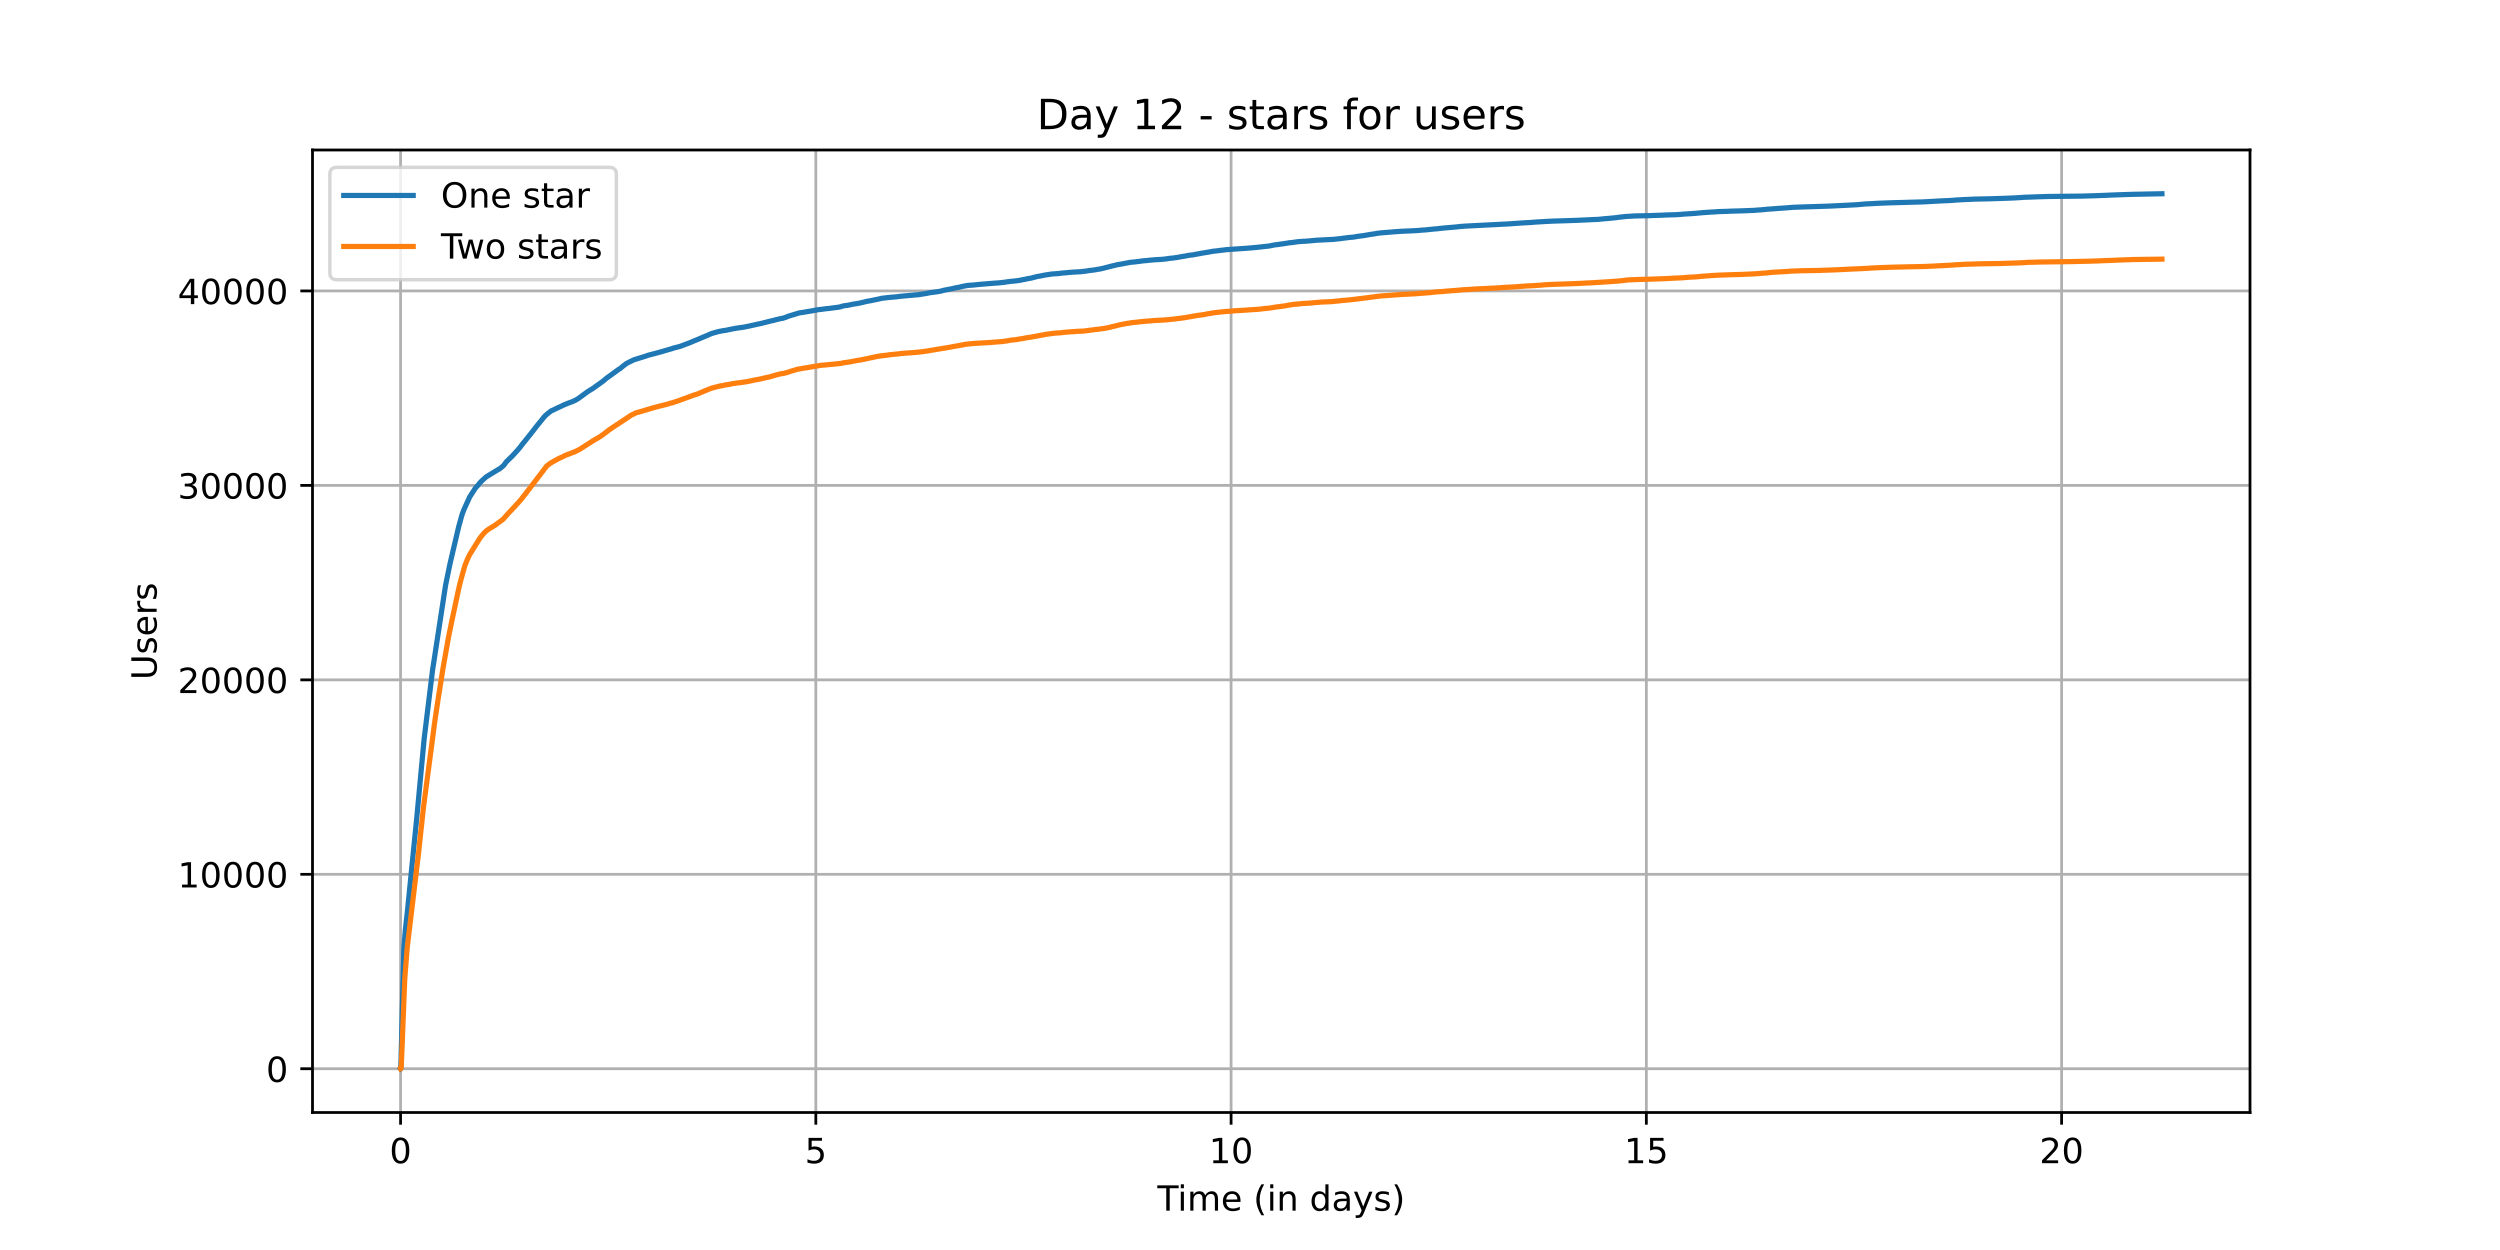 <?xml version="1.0" encoding="utf-8" standalone="no"?>
<!DOCTYPE svg PUBLIC "-//W3C//DTD SVG 1.1//EN"
  "http://www.w3.org/Graphics/SVG/1.1/DTD/svg11.dtd">
<!-- Created with matplotlib (https://matplotlib.org/) -->
<svg height="360pt" version="1.1" viewBox="0 0 720 360" width="720pt" xmlns="http://www.w3.org/2000/svg" xmlns:xlink="http://www.w3.org/1999/xlink">
 <defs>
  <style type="text/css">*{stroke-linecap:butt;stroke-linejoin:round;}</style>
 </defs>
 <g id="figure_1">
  <g id="patch_1">
   <path d="M 0 360 
L 720 360 
L 720 0 
L 0 0 
z
" style="fill:#ffffff;"/>
  </g>
  <g id="axes_1">
   <g id="patch_2">
    <path d="M 90 320.4 
L 648 320.4 
L 648 43.2 
L 90 43.2 
z
" style="fill:#ffffff;"/>
   </g>
   <g id="matplotlib.axis_1">
    <g id="xtick_1">
     <g id="line2d_1">
      <path clip-path="url(#p5511f5b285)" d="M 115.364 320.4 
L 115.364 43.2 
" style="fill:none;stroke:#b0b0b0;stroke-linecap:square;stroke-width:0.8;"/>
     </g>
     <g id="line2d_2">
      <defs>
       <path d="M 0 0 
L 0 3.5 
" id="mfee088e5ca" style="stroke:#000000;stroke-width:0.8;"/>
      </defs>
      <g>
       <use style="stroke:#000000;stroke-width:0.8;" x="115.364" xlink:href="#mfee088e5ca" y="320.4"/>
      </g>
     </g>
     <g id="text_1">
      <!-- 0 -->
      <g transform="translate(112.182 334.998)scale(0.1 -0.1)">
       <defs>
        <path d="M 31.781 66.406 
Q 24.172 66.406 20.328 58.906 
Q 16.5 51.422 16.5 36.375 
Q 16.5 21.391 20.328 13.891 
Q 24.172 6.391 31.781 6.391 
Q 39.453 6.391 43.281 13.891 
Q 47.125 21.391 47.125 36.375 
Q 47.125 51.422 43.281 58.906 
Q 39.453 66.406 31.781 66.406 
z
M 31.781 74.219 
Q 44.047 74.219 50.516 64.516 
Q 56.984 54.828 56.984 36.375 
Q 56.984 17.969 50.516 8.266 
Q 44.047 -1.422 31.781 -1.422 
Q 19.531 -1.422 13.062 8.266 
Q 6.594 17.969 6.594 36.375 
Q 6.594 54.828 13.062 64.516 
Q 19.531 74.219 31.781 74.219 
z
" id="DejaVuSans-48"/>
       </defs>
       <use xlink:href="#DejaVuSans-48"/>
      </g>
     </g>
    </g>
    <g id="xtick_2">
     <g id="line2d_3">
      <path clip-path="url(#p5511f5b285)" d="M 234.958 320.4 
L 234.958 43.2 
" style="fill:none;stroke:#b0b0b0;stroke-linecap:square;stroke-width:0.8;"/>
     </g>
     <g id="line2d_4">
      <g>
       <use style="stroke:#000000;stroke-width:0.8;" x="234.958" xlink:href="#mfee088e5ca" y="320.4"/>
      </g>
     </g>
     <g id="text_2">
      <!-- 5 -->
      <g transform="translate(231.777 334.998)scale(0.1 -0.1)">
       <defs>
        <path d="M 10.797 72.906 
L 49.516 72.906 
L 49.516 64.594 
L 19.828 64.594 
L 19.828 46.734 
Q 21.969 47.469 24.109 47.828 
Q 26.266 48.188 28.422 48.188 
Q 40.625 48.188 47.75 41.5 
Q 54.891 34.812 54.891 23.391 
Q 54.891 11.625 47.562 5.094 
Q 40.234 -1.422 26.906 -1.422 
Q 22.312 -1.422 17.547 -0.641 
Q 12.797 0.141 7.719 1.703 
L 7.719 11.625 
Q 12.109 9.234 16.797 8.062 
Q 21.484 6.891 26.703 6.891 
Q 35.156 6.891 40.078 11.328 
Q 45.016 15.766 45.016 23.391 
Q 45.016 31 40.078 35.438 
Q 35.156 39.891 26.703 39.891 
Q 22.75 39.891 18.812 39.016 
Q 14.891 38.141 10.797 36.281 
z
" id="DejaVuSans-53"/>
       </defs>
       <use xlink:href="#DejaVuSans-53"/>
      </g>
     </g>
    </g>
    <g id="xtick_3">
     <g id="line2d_5">
      <path clip-path="url(#p5511f5b285)" d="M 354.552 320.4 
L 354.552 43.2 
" style="fill:none;stroke:#b0b0b0;stroke-linecap:square;stroke-width:0.8;"/>
     </g>
     <g id="line2d_6">
      <g>
       <use style="stroke:#000000;stroke-width:0.8;" x="354.552" xlink:href="#mfee088e5ca" y="320.4"/>
      </g>
     </g>
     <g id="text_3">
      <!-- 10 -->
      <g transform="translate(348.19 334.998)scale(0.1 -0.1)">
       <defs>
        <path d="M 12.406 8.297 
L 28.516 8.297 
L 28.516 63.922 
L 10.984 60.406 
L 10.984 69.391 
L 28.422 72.906 
L 38.281 72.906 
L 38.281 8.297 
L 54.391 8.297 
L 54.391 0 
L 12.406 0 
z
" id="DejaVuSans-49"/>
       </defs>
       <use xlink:href="#DejaVuSans-49"/>
       <use x="63.623" xlink:href="#DejaVuSans-48"/>
      </g>
     </g>
    </g>
    <g id="xtick_4">
     <g id="line2d_7">
      <path clip-path="url(#p5511f5b285)" d="M 474.147 320.4 
L 474.147 43.2 
" style="fill:none;stroke:#b0b0b0;stroke-linecap:square;stroke-width:0.8;"/>
     </g>
     <g id="line2d_8">
      <g>
       <use style="stroke:#000000;stroke-width:0.8;" x="474.147" xlink:href="#mfee088e5ca" y="320.4"/>
      </g>
     </g>
     <g id="text_4">
      <!-- 15 -->
      <g transform="translate(467.784 334.998)scale(0.1 -0.1)">
       <use xlink:href="#DejaVuSans-49"/>
       <use x="63.623" xlink:href="#DejaVuSans-53"/>
      </g>
     </g>
    </g>
    <g id="xtick_5">
     <g id="line2d_9">
      <path clip-path="url(#p5511f5b285)" d="M 593.741 320.4 
L 593.741 43.2 
" style="fill:none;stroke:#b0b0b0;stroke-linecap:square;stroke-width:0.8;"/>
     </g>
     <g id="line2d_10">
      <g>
       <use style="stroke:#000000;stroke-width:0.8;" x="593.741" xlink:href="#mfee088e5ca" y="320.4"/>
      </g>
     </g>
     <g id="text_5">
      <!-- 20 -->
      <g transform="translate(587.379 334.998)scale(0.1 -0.1)">
       <defs>
        <path d="M 19.188 8.297 
L 53.609 8.297 
L 53.609 0 
L 7.328 0 
L 7.328 8.297 
Q 12.938 14.109 22.625 23.891 
Q 32.328 33.688 34.812 36.531 
Q 39.547 41.844 41.422 45.531 
Q 43.312 49.219 43.312 52.781 
Q 43.312 58.594 39.234 62.25 
Q 35.156 65.922 28.609 65.922 
Q 23.969 65.922 18.812 64.312 
Q 13.672 62.703 7.812 59.422 
L 7.812 69.391 
Q 13.766 71.781 18.938 73 
Q 24.125 74.219 28.422 74.219 
Q 39.75 74.219 46.484 68.547 
Q 53.219 62.891 53.219 53.422 
Q 53.219 48.922 51.531 44.891 
Q 49.859 40.875 45.406 35.406 
Q 44.188 33.984 37.641 27.219 
Q 31.109 20.453 19.188 8.297 
z
" id="DejaVuSans-50"/>
       </defs>
       <use xlink:href="#DejaVuSans-50"/>
       <use x="63.623" xlink:href="#DejaVuSans-48"/>
      </g>
     </g>
    </g>
    <g id="text_6">
     <!-- Time (in days) -->
     <g transform="translate(333.327 348.677)scale(0.1 -0.1)">
      <defs>
       <path d="M -0.297 72.906 
L 61.375 72.906 
L 61.375 64.594 
L 35.5 64.594 
L 35.5 0 
L 25.594 0 
L 25.594 64.594 
L -0.297 64.594 
z
" id="DejaVuSans-84"/>
       <path d="M 9.422 54.688 
L 18.406 54.688 
L 18.406 0 
L 9.422 0 
z
M 9.422 75.984 
L 18.406 75.984 
L 18.406 64.594 
L 9.422 64.594 
z
" id="DejaVuSans-105"/>
       <path d="M 52 44.188 
Q 55.375 50.25 60.062 53.125 
Q 64.75 56 71.094 56 
Q 79.641 56 84.281 50.016 
Q 88.922 44.047 88.922 33.016 
L 88.922 0 
L 79.891 0 
L 79.891 32.719 
Q 79.891 40.578 77.094 44.375 
Q 74.312 48.188 68.609 48.188 
Q 61.625 48.188 57.562 43.547 
Q 53.516 38.922 53.516 30.906 
L 53.516 0 
L 44.484 0 
L 44.484 32.719 
Q 44.484 40.625 41.703 44.406 
Q 38.922 48.188 33.109 48.188 
Q 26.219 48.188 22.156 43.531 
Q 18.109 38.875 18.109 30.906 
L 18.109 0 
L 9.078 0 
L 9.078 54.688 
L 18.109 54.688 
L 18.109 46.188 
Q 21.188 51.219 25.484 53.609 
Q 29.781 56 35.688 56 
Q 41.656 56 45.828 52.969 
Q 50 49.953 52 44.188 
z
" id="DejaVuSans-109"/>
       <path d="M 56.203 29.594 
L 56.203 25.203 
L 14.891 25.203 
Q 15.484 15.922 20.484 11.062 
Q 25.484 6.203 34.422 6.203 
Q 39.594 6.203 44.453 7.469 
Q 49.312 8.734 54.109 11.281 
L 54.109 2.781 
Q 49.266 0.734 44.188 -0.344 
Q 39.109 -1.422 33.891 -1.422 
Q 20.797 -1.422 13.156 6.188 
Q 5.516 13.812 5.516 26.812 
Q 5.516 40.234 12.766 48.109 
Q 20.016 56 32.328 56 
Q 43.359 56 49.781 48.891 
Q 56.203 41.797 56.203 29.594 
z
M 47.219 32.234 
Q 47.125 39.594 43.094 43.984 
Q 39.062 48.391 32.422 48.391 
Q 24.906 48.391 20.391 44.141 
Q 15.875 39.891 15.188 32.172 
z
" id="DejaVuSans-101"/>
       <path id="DejaVuSans-32"/>
       <path d="M 31 75.875 
Q 24.469 64.656 21.281 53.656 
Q 18.109 42.672 18.109 31.391 
Q 18.109 20.125 21.312 9.062 
Q 24.516 -2 31 -13.188 
L 23.188 -13.188 
Q 15.875 -1.703 12.234 9.375 
Q 8.594 20.453 8.594 31.391 
Q 8.594 42.281 12.203 53.312 
Q 15.828 64.359 23.188 75.875 
z
" id="DejaVuSans-40"/>
       <path d="M 54.891 33.016 
L 54.891 0 
L 45.906 0 
L 45.906 32.719 
Q 45.906 40.484 42.875 44.328 
Q 39.844 48.188 33.797 48.188 
Q 26.516 48.188 22.312 43.547 
Q 18.109 38.922 18.109 30.906 
L 18.109 0 
L 9.078 0 
L 9.078 54.688 
L 18.109 54.688 
L 18.109 46.188 
Q 21.344 51.125 25.703 53.562 
Q 30.078 56 35.797 56 
Q 45.219 56 50.047 50.172 
Q 54.891 44.344 54.891 33.016 
z
" id="DejaVuSans-110"/>
       <path d="M 45.406 46.391 
L 45.406 75.984 
L 54.391 75.984 
L 54.391 0 
L 45.406 0 
L 45.406 8.203 
Q 42.578 3.328 38.25 0.953 
Q 33.938 -1.422 27.875 -1.422 
Q 17.969 -1.422 11.734 6.484 
Q 5.516 14.406 5.516 27.297 
Q 5.516 40.188 11.734 48.094 
Q 17.969 56 27.875 56 
Q 33.938 56 38.25 53.625 
Q 42.578 51.266 45.406 46.391 
z
M 14.797 27.297 
Q 14.797 17.391 18.875 11.75 
Q 22.953 6.109 30.078 6.109 
Q 37.203 6.109 41.297 11.75 
Q 45.406 17.391 45.406 27.297 
Q 45.406 37.203 41.297 42.844 
Q 37.203 48.484 30.078 48.484 
Q 22.953 48.484 18.875 42.844 
Q 14.797 37.203 14.797 27.297 
z
" id="DejaVuSans-100"/>
       <path d="M 34.281 27.484 
Q 23.391 27.484 19.188 25 
Q 14.984 22.516 14.984 16.5 
Q 14.984 11.719 18.141 8.906 
Q 21.297 6.109 26.703 6.109 
Q 34.188 6.109 38.703 11.406 
Q 43.219 16.703 43.219 25.484 
L 43.219 27.484 
z
M 52.203 31.203 
L 52.203 0 
L 43.219 0 
L 43.219 8.297 
Q 40.141 3.328 35.547 0.953 
Q 30.953 -1.422 24.312 -1.422 
Q 15.922 -1.422 10.953 3.297 
Q 6 8.016 6 15.922 
Q 6 25.141 12.172 29.828 
Q 18.359 34.516 30.609 34.516 
L 43.219 34.516 
L 43.219 35.406 
Q 43.219 41.609 39.141 45 
Q 35.062 48.391 27.688 48.391 
Q 23 48.391 18.547 47.266 
Q 14.109 46.141 10.016 43.891 
L 10.016 52.203 
Q 14.938 54.109 19.578 55.047 
Q 24.219 56 28.609 56 
Q 40.484 56 46.344 49.844 
Q 52.203 43.703 52.203 31.203 
z
" id="DejaVuSans-97"/>
       <path d="M 32.172 -5.078 
Q 28.375 -14.844 24.75 -17.812 
Q 21.141 -20.797 15.094 -20.797 
L 7.906 -20.797 
L 7.906 -13.281 
L 13.188 -13.281 
Q 16.891 -13.281 18.938 -11.516 
Q 21 -9.766 23.484 -3.219 
L 25.094 0.875 
L 2.984 54.688 
L 12.5 54.688 
L 29.594 11.922 
L 46.688 54.688 
L 56.203 54.688 
z
" id="DejaVuSans-121"/>
       <path d="M 44.281 53.078 
L 44.281 44.578 
Q 40.484 46.531 36.375 47.5 
Q 32.281 48.484 27.875 48.484 
Q 21.188 48.484 17.844 46.438 
Q 14.5 44.391 14.5 40.281 
Q 14.5 37.156 16.891 35.375 
Q 19.281 33.594 26.516 31.984 
L 29.594 31.297 
Q 39.156 29.25 43.188 25.516 
Q 47.219 21.781 47.219 15.094 
Q 47.219 7.469 41.188 3.016 
Q 35.156 -1.422 24.609 -1.422 
Q 20.219 -1.422 15.453 -0.562 
Q 10.688 0.297 5.422 2 
L 5.422 11.281 
Q 10.406 8.688 15.234 7.391 
Q 20.062 6.109 24.812 6.109 
Q 31.156 6.109 34.562 8.281 
Q 37.984 10.453 37.984 14.406 
Q 37.984 18.062 35.516 20.016 
Q 33.062 21.969 24.703 23.781 
L 21.578 24.516 
Q 13.234 26.266 9.516 29.906 
Q 5.812 33.547 5.812 39.891 
Q 5.812 47.609 11.281 51.797 
Q 16.75 56 26.812 56 
Q 31.781 56 36.172 55.266 
Q 40.578 54.547 44.281 53.078 
z
" id="DejaVuSans-115"/>
       <path d="M 8.016 75.875 
L 15.828 75.875 
Q 23.141 64.359 26.781 53.312 
Q 30.422 42.281 30.422 31.391 
Q 30.422 20.453 26.781 9.375 
Q 23.141 -1.703 15.828 -13.188 
L 8.016 -13.188 
Q 14.5 -2 17.703 9.062 
Q 20.906 20.125 20.906 31.391 
Q 20.906 42.672 17.703 53.656 
Q 14.5 64.656 8.016 75.875 
z
" id="DejaVuSans-41"/>
      </defs>
      <use xlink:href="#DejaVuSans-84"/>
      <use x="57.959" xlink:href="#DejaVuSans-105"/>
      <use x="85.742" xlink:href="#DejaVuSans-109"/>
      <use x="183.154" xlink:href="#DejaVuSans-101"/>
      <use x="244.678" xlink:href="#DejaVuSans-32"/>
      <use x="276.465" xlink:href="#DejaVuSans-40"/>
      <use x="315.479" xlink:href="#DejaVuSans-105"/>
      <use x="343.262" xlink:href="#DejaVuSans-110"/>
      <use x="406.641" xlink:href="#DejaVuSans-32"/>
      <use x="438.428" xlink:href="#DejaVuSans-100"/>
      <use x="501.904" xlink:href="#DejaVuSans-97"/>
      <use x="563.184" xlink:href="#DejaVuSans-121"/>
      <use x="622.363" xlink:href="#DejaVuSans-115"/>
      <use x="674.463" xlink:href="#DejaVuSans-41"/>
     </g>
    </g>
   </g>
   <g id="matplotlib.axis_2">
    <g id="ytick_1">
     <g id="line2d_11">
      <path clip-path="url(#p5511f5b285)" d="M 90 307.8 
L 648 307.8 
" style="fill:none;stroke:#b0b0b0;stroke-linecap:square;stroke-width:0.8;"/>
     </g>
     <g id="line2d_12">
      <defs>
       <path d="M 0 0 
L -3.5 0 
" id="m7b34759c40" style="stroke:#000000;stroke-width:0.8;"/>
      </defs>
      <g>
       <use style="stroke:#000000;stroke-width:0.8;" x="90" xlink:href="#m7b34759c40" y="307.8"/>
      </g>
     </g>
     <g id="text_7">
      <!-- 0 -->
      <g transform="translate(76.638 311.599)scale(0.1 -0.1)">
       <use xlink:href="#DejaVuSans-48"/>
      </g>
     </g>
    </g>
    <g id="ytick_2">
     <g id="line2d_13">
      <path clip-path="url(#p5511f5b285)" d="M 90 251.798 
L 648 251.798 
" style="fill:none;stroke:#b0b0b0;stroke-linecap:square;stroke-width:0.8;"/>
     </g>
     <g id="line2d_14">
      <g>
       <use style="stroke:#000000;stroke-width:0.8;" x="90" xlink:href="#m7b34759c40" y="251.798"/>
      </g>
     </g>
     <g id="text_8">
      <!-- 10000 -->
      <g transform="translate(51.188 255.597)scale(0.1 -0.1)">
       <use xlink:href="#DejaVuSans-49"/>
       <use x="63.623" xlink:href="#DejaVuSans-48"/>
       <use x="127.246" xlink:href="#DejaVuSans-48"/>
       <use x="190.869" xlink:href="#DejaVuSans-48"/>
       <use x="254.492" xlink:href="#DejaVuSans-48"/>
      </g>
     </g>
    </g>
    <g id="ytick_3">
     <g id="line2d_15">
      <path clip-path="url(#p5511f5b285)" d="M 90 195.795 
L 648 195.795 
" style="fill:none;stroke:#b0b0b0;stroke-linecap:square;stroke-width:0.8;"/>
     </g>
     <g id="line2d_16">
      <g>
       <use style="stroke:#000000;stroke-width:0.8;" x="90" xlink:href="#m7b34759c40" y="195.795"/>
      </g>
     </g>
     <g id="text_9">
      <!-- 20000 -->
      <g transform="translate(51.188 199.594)scale(0.1 -0.1)">
       <use xlink:href="#DejaVuSans-50"/>
       <use x="63.623" xlink:href="#DejaVuSans-48"/>
       <use x="127.246" xlink:href="#DejaVuSans-48"/>
       <use x="190.869" xlink:href="#DejaVuSans-48"/>
       <use x="254.492" xlink:href="#DejaVuSans-48"/>
      </g>
     </g>
    </g>
    <g id="ytick_4">
     <g id="line2d_17">
      <path clip-path="url(#p5511f5b285)" d="M 90 139.793 
L 648 139.793 
" style="fill:none;stroke:#b0b0b0;stroke-linecap:square;stroke-width:0.8;"/>
     </g>
     <g id="line2d_18">
      <g>
       <use style="stroke:#000000;stroke-width:0.8;" x="90" xlink:href="#m7b34759c40" y="139.793"/>
      </g>
     </g>
     <g id="text_10">
      <!-- 30000 -->
      <g transform="translate(51.188 143.592)scale(0.1 -0.1)">
       <defs>
        <path d="M 40.578 39.312 
Q 47.656 37.797 51.625 33 
Q 55.609 28.219 55.609 21.188 
Q 55.609 10.406 48.188 4.484 
Q 40.766 -1.422 27.094 -1.422 
Q 22.516 -1.422 17.656 -0.516 
Q 12.797 0.391 7.625 2.203 
L 7.625 11.719 
Q 11.719 9.328 16.594 8.109 
Q 21.484 6.891 26.812 6.891 
Q 36.078 6.891 40.938 10.547 
Q 45.797 14.203 45.797 21.188 
Q 45.797 27.641 41.281 31.266 
Q 36.766 34.906 28.719 34.906 
L 20.219 34.906 
L 20.219 43.016 
L 29.109 43.016 
Q 36.375 43.016 40.234 45.922 
Q 44.094 48.828 44.094 54.297 
Q 44.094 59.906 40.109 62.906 
Q 36.141 65.922 28.719 65.922 
Q 24.656 65.922 20.016 65.031 
Q 15.375 64.156 9.812 62.312 
L 9.812 71.094 
Q 15.438 72.656 20.344 73.438 
Q 25.25 74.219 29.594 74.219 
Q 40.828 74.219 47.359 69.109 
Q 53.906 64.016 53.906 55.328 
Q 53.906 49.266 50.438 45.094 
Q 46.969 40.922 40.578 39.312 
z
" id="DejaVuSans-51"/>
       </defs>
       <use xlink:href="#DejaVuSans-51"/>
       <use x="63.623" xlink:href="#DejaVuSans-48"/>
       <use x="127.246" xlink:href="#DejaVuSans-48"/>
       <use x="190.869" xlink:href="#DejaVuSans-48"/>
       <use x="254.492" xlink:href="#DejaVuSans-48"/>
      </g>
     </g>
    </g>
    <g id="ytick_5">
     <g id="line2d_19">
      <path clip-path="url(#p5511f5b285)" d="M 90 83.79 
L 648 83.79 
" style="fill:none;stroke:#b0b0b0;stroke-linecap:square;stroke-width:0.8;"/>
     </g>
     <g id="line2d_20">
      <g>
       <use style="stroke:#000000;stroke-width:0.8;" x="90" xlink:href="#m7b34759c40" y="83.79"/>
      </g>
     </g>
     <g id="text_11">
      <!-- 40000 -->
      <g transform="translate(51.188 87.589)scale(0.1 -0.1)">
       <defs>
        <path d="M 37.797 64.312 
L 12.891 25.391 
L 37.797 25.391 
z
M 35.203 72.906 
L 47.609 72.906 
L 47.609 25.391 
L 58.016 25.391 
L 58.016 17.188 
L 47.609 17.188 
L 47.609 0 
L 37.797 0 
L 37.797 17.188 
L 4.891 17.188 
L 4.891 26.703 
z
" id="DejaVuSans-52"/>
       </defs>
       <use xlink:href="#DejaVuSans-52"/>
       <use x="63.623" xlink:href="#DejaVuSans-48"/>
       <use x="127.246" xlink:href="#DejaVuSans-48"/>
       <use x="190.869" xlink:href="#DejaVuSans-48"/>
       <use x="254.492" xlink:href="#DejaVuSans-48"/>
      </g>
     </g>
    </g>
    <g id="text_12">
     <!-- Users -->
     <g transform="translate(45.108 195.801)rotate(-90)scale(0.1 -0.1)">
      <defs>
       <path d="M 8.688 72.906 
L 18.609 72.906 
L 18.609 28.609 
Q 18.609 16.891 22.844 11.734 
Q 27.094 6.594 36.625 6.594 
Q 46.094 6.594 50.344 11.734 
Q 54.594 16.891 54.594 28.609 
L 54.594 72.906 
L 64.5 72.906 
L 64.5 27.391 
Q 64.5 13.141 57.438 5.859 
Q 50.391 -1.422 36.625 -1.422 
Q 22.797 -1.422 15.734 5.859 
Q 8.688 13.141 8.688 27.391 
z
" id="DejaVuSans-85"/>
       <path d="M 41.109 46.297 
Q 39.594 47.172 37.812 47.578 
Q 36.031 48 33.891 48 
Q 26.266 48 22.188 43.047 
Q 18.109 38.094 18.109 28.812 
L 18.109 0 
L 9.078 0 
L 9.078 54.688 
L 18.109 54.688 
L 18.109 46.188 
Q 20.953 51.172 25.484 53.578 
Q 30.031 56 36.531 56 
Q 37.453 56 38.578 55.875 
Q 39.703 55.766 41.062 55.516 
z
" id="DejaVuSans-114"/>
      </defs>
      <use xlink:href="#DejaVuSans-85"/>
      <use x="73.193" xlink:href="#DejaVuSans-115"/>
      <use x="125.293" xlink:href="#DejaVuSans-101"/>
      <use x="186.816" xlink:href="#DejaVuSans-114"/>
      <use x="227.93" xlink:href="#DejaVuSans-115"/>
     </g>
    </g>
   </g>
   <g id="line2d_21">
    <path clip-path="url(#p5511f5b285)" d="M 115.364 307.8 
L 115.421 307.75 
L 115.487 305.722 
L 116.294 273.47 
L 116.705 268.178 
L 117.364 262.175 
L 120.031 235.506 
L 122.155 212.792 
L 124.575 192.989 
L 124.822 191.416 
L 128.328 168.527 
L 129.415 163.263 
L 129.711 161.874 
L 132.147 151.508 
L 132.559 150.058 
L 132.97 148.529 
L 133.118 148.075 
L 133.53 146.955 
L 135.242 143.186 
L 135.472 142.805 
L 135.736 142.402 
L 136.723 140.862 
L 137.003 140.476 
L 137.118 140.33 
L 137.414 140.033 
L 137.563 139.877 
L 137.875 139.468 
L 138.007 139.311 
L 138.254 138.98 
L 138.451 138.835 
L 138.665 138.566 
L 139.984 137.368 
L 141.827 136.236 
L 141.992 136.136 
L 143.572 135.178 
L 143.819 135.072 
L 144.099 134.859 
L 144.445 134.573 
L 145.103 133.991 
L 145.811 133.011 
L 145.992 132.837 
L 146.437 132.411 
L 146.667 132.165 
L 146.848 132.008 
L 147.161 131.678 
L 147.391 131.504 
L 147.671 131.179 
L 147.737 131.101 
L 147.968 130.871 
L 148.758 129.986 
L 148.939 129.813 
L 149.4 129.247 
L 149.697 128.928 
L 150.273 128.161 
L 150.372 128.032 
L 150.602 127.724 
L 150.882 127.399 
L 152.742 125.075 
L 153.285 124.375 
L 153.516 124.095 
L 153.713 123.837 
L 154.256 123.132 
L 154.47 122.852 
L 154.767 122.477 
L 155.03 122.163 
L 155.359 121.737 
L 155.458 121.637 
L 156.94 119.816 
L 157.549 119.273 
L 158.24 118.719 
L 158.471 118.528 
L 158.898 118.243 
L 159.211 118.142 
L 159.936 117.784 
L 160.15 117.677 
L 160.808 117.364 
L 161.829 116.899 
L 162.141 116.731 
L 163.639 116.109 
L 163.82 116.047 
L 164.232 115.896 
L 164.495 115.795 
L 164.709 115.734 
L 165.631 115.314 
L 165.812 115.213 
L 166.158 115.011 
L 166.586 114.754 
L 168.66 113.231 
L 168.89 113.04 
L 169.269 112.799 
L 169.697 112.508 
L 170.175 112.228 
L 170.537 112.004 
L 170.702 111.903 
L 173.732 109.73 
L 174.737 108.862 
L 175.082 108.633 
L 178.227 106.348 
L 178.457 106.213 
L 178.639 106.107 
L 179.495 105.385 
L 179.808 105.161 
L 180.401 104.707 
L 181.273 104.242 
L 181.471 104.147 
L 181.652 104.08 
L 182.245 103.766 
L 182.426 103.693 
L 182.673 103.587 
L 186.048 102.545 
L 186.295 102.444 
L 186.706 102.299 
L 187.101 102.192 
L 188.468 101.845 
L 188.863 101.739 
L 190.612 101.263 
L 190.941 101.156 
L 193.098 100.529 
L 193.526 100.423 
L 193.806 100.288 
L 194.201 100.182 
L 195.485 99.857 
L 195.88 99.751 
L 198.777 98.664 
L 199.057 98.535 
L 199.584 98.311 
L 201.28 97.617 
L 201.543 97.494 
L 201.823 97.393 
L 202.399 97.124 
L 202.696 97.018 
L 204.046 96.458 
L 204.277 96.318 
L 204.573 96.217 
L 205.067 96.01 
L 207.027 95.461 
L 207.62 95.36 
L 207.883 95.304 
L 208.46 95.198 
L 208.953 95.142 
L 209.513 95.035 
L 209.842 94.946 
L 210.6 94.8 
L 211.143 94.694 
L 211.9 94.548 
L 212.64 94.442 
L 213.233 94.358 
L 214.023 94.251 
L 214.27 94.207 
L 214.78 94.106 
L 215.06 94.044 
L 215.834 93.893 
L 216.295 93.786 
L 216.608 93.708 
L 217.151 93.602 
L 218.287 93.333 
L 218.863 93.226 
L 219.159 93.159 
L 219.587 93.053 
L 220.855 92.734 
L 221.25 92.627 
L 222.37 92.364 
L 222.864 92.263 
L 223.259 92.123 
L 224.148 91.933 
L 224.543 91.826 
L 224.84 91.754 
L 225.466 91.653 
L 225.828 91.535 
L 226.158 91.429 
L 226.553 91.289 
L 226.718 91.199 
L 226.882 91.121 
L 230.225 90.107 
L 231.015 90.001 
L 231.674 89.894 
L 232.267 89.788 
L 232.942 89.676 
L 233.6 89.57 
L 234.325 89.435 
L 234.884 89.329 
L 235.641 89.189 
L 236.613 89.082 
L 237.156 89.015 
L 237.898 88.909 
L 238.31 88.881 
L 239.232 88.774 
L 239.841 88.685 
L 240.648 88.578 
L 241.125 88.533 
L 241.734 88.427 
L 242.014 88.365 
L 242.31 88.265 
L 242.524 88.197 
L 242.969 88.091 
L 243.232 88.041 
L 244.039 87.94 
L 244.286 87.895 
L 244.813 87.789 
L 245.751 87.587 
L 246.492 87.481 
L 247.183 87.363 
L 247.677 87.257 
L 247.924 87.217 
L 249.126 86.921 
L 249.537 86.814 
L 250.279 86.68 
L 250.921 86.573 
L 251.892 86.361 
L 252.437 86.254 
L 253.359 86.053 
L 253.771 85.946 
L 254.034 85.896 
L 255.005 85.789 
L 255.269 85.745 
L 256.355 85.638 
L 256.832 85.588 
L 258.231 85.481 
L 258.807 85.397 
L 259.779 85.291 
L 259.993 85.269 
L 261.194 85.168 
L 261.424 85.14 
L 262.626 85.033 
L 263.103 84.988 
L 264.42 84.882 
L 265.029 84.787 
L 265.738 84.68 
L 266.396 84.574 
L 267.038 84.468 
L 267.351 84.389 
L 268.026 84.272 
L 268.849 84.165 
L 269.392 84.092 
L 270.198 83.986 
L 270.989 83.835 
L 271.318 83.728 
L 271.631 83.644 
L 272.141 83.538 
L 272.981 83.37 
L 273.557 83.264 
L 273.821 83.219 
L 274.282 83.118 
L 274.595 83.04 
L 275.55 82.827 
L 276.308 82.72 
L 276.687 82.597 
L 277.626 82.396 
L 278.235 82.289 
L 278.861 82.188 
L 280.408 82.088 
L 280.639 82.054 
L 281.643 81.948 
L 282.104 81.903 
L 283.388 81.796 
L 284.672 81.69 
L 285.907 81.589 
L 286.121 81.567 
L 287.783 81.46 
L 288.326 81.393 
L 289.331 81.287 
L 290.006 81.175 
L 290.796 81.074 
L 291.043 81.035 
L 292.195 80.934 
L 292.425 80.9 
L 293.363 80.794 
L 294.121 80.654 
L 294.566 80.547 
L 295.191 80.447 
L 295.652 80.34 
L 295.981 80.251 
L 296.574 80.167 
L 297.117 80.06 
L 297.331 79.999 
L 298.78 79.618 
L 299.537 79.511 
L 300.508 79.299 
L 301.084 79.192 
L 301.644 79.114 
L 302.335 79.007 
L 302.944 78.912 
L 304.426 78.806 
L 304.821 78.789 
L 305.595 78.683 
L 305.858 78.632 
L 306.237 78.621 
L 307.372 78.515 
L 307.833 78.47 
L 309.183 78.363 
L 309.562 78.347 
L 311.356 78.246 
L 311.586 78.218 
L 312.343 78.111 
L 312.788 78.078 
L 313.364 77.971 
L 313.545 77.943 
L 313.776 77.91 
L 314.698 77.803 
L 315.208 77.742 
L 315.767 77.641 
L 316.047 77.579 
L 316.755 77.479 
L 317.035 77.417 
L 317.479 77.311 
L 318.697 77.014 
L 319.092 76.907 
L 320.508 76.543 
L 321.002 76.443 
L 321.315 76.359 
L 321.71 76.252 
L 322.353 76.146 
L 322.994 76.039 
L 323.768 75.894 
L 324.246 75.793 
L 324.509 75.742 
L 325.102 75.636 
L 325.76 75.524 
L 327.011 75.418 
L 327.291 75.362 
L 328.344 75.255 
L 329.052 75.132 
L 330.385 75.026 
L 330.945 74.953 
L 332.18 74.846 
L 332.657 74.802 
L 334.616 74.695 
L 335.093 74.645 
L 336.049 74.538 
L 336.329 74.482 
L 336.938 74.393 
L 338.058 74.292 
L 338.337 74.236 
L 339.111 74.135 
L 339.374 74.09 
L 339.901 73.984 
L 340.609 73.855 
L 341.317 73.749 
L 342.205 73.564 
L 342.979 73.458 
L 343.374 73.435 
L 343.934 73.329 
L 344.757 73.166 
L 345.416 73.06 
L 346.256 72.892 
L 346.964 72.786 
L 347.623 72.674 
L 348.331 72.567 
L 348.644 72.489 
L 349.368 72.36 
L 350.356 72.254 
L 350.866 72.198 
L 351.558 72.091 
L 352.003 72.052 
L 352.859 71.951 
L 353.04 71.912 
L 354.636 71.806 
L 355.114 71.761 
L 356.76 71.654 
L 357.188 71.621 
L 358.785 71.514 
L 359.262 71.469 
L 360.727 71.363 
L 360.974 71.324 
L 362.192 71.223 
L 362.422 71.189 
L 363.459 71.083 
L 363.969 71.021 
L 364.908 70.915 
L 365.402 70.865 
L 366.011 70.758 
L 366.291 70.691 
L 366.834 70.585 
L 367.114 70.529 
L 368.052 70.422 
L 368.695 70.316 
L 369.567 70.209 
L 370.209 70.103 
L 370.934 69.997 
L 371.132 69.941 
L 372.251 69.834 
L 372.827 69.75 
L 373.503 69.644 
L 373.98 69.593 
L 375.413 69.487 
L 375.775 69.481 
L 377.191 69.375 
L 377.668 69.325 
L 378.869 69.218 
L 379.363 69.168 
L 381.618 69.061 
L 381.832 69.045 
L 383.989 68.938 
L 384.433 68.899 
L 385.289 68.793 
L 385.734 68.753 
L 386.538 68.647 
L 386.784 68.608 
L 387.772 68.501 
L 388.364 68.412 
L 389.616 68.305 
L 390.175 68.227 
L 390.735 68.126 
L 391.014 68.065 
L 391.525 68.009 
L 392.364 67.902 
L 392.99 67.807 
L 393.55 67.706 
L 393.78 67.678 
L 394.571 67.527 
L 395.328 67.421 
L 395.905 67.342 
L 396.316 67.247 
L 396.498 67.213 
L 397.403 67.107 
L 397.914 67.045 
L 399.313 66.939 
L 399.775 66.9 
L 401.141 66.793 
L 401.619 66.748 
L 403.15 66.642 
L 403.577 66.608 
L 406.211 66.502 
L 406.606 66.48 
L 408.549 66.373 
L 409.075 66.306 
L 410.705 66.2 
L 411.248 66.132 
L 412.334 66.026 
L 412.845 65.97 
L 414.112 65.864 
L 414.672 65.791 
L 415.709 65.684 
L 415.923 65.662 
L 417.092 65.556 
L 417.52 65.528 
L 418.755 65.421 
L 419.183 65.388 
L 420.105 65.281 
L 420.599 65.225 
L 422.081 65.119 
L 422.493 65.096 
L 424.502 64.99 
L 424.88 64.973 
L 426.987 64.867 
L 427.201 64.85 
L 429.407 64.744 
L 429.802 64.727 
L 431.761 64.62 
L 432.156 64.598 
L 434.313 64.492 
L 434.708 64.469 
L 436.206 64.363 
L 436.634 64.329 
L 438.214 64.223 
L 438.625 64.195 
L 440.535 64.088 
L 440.946 64.066 
L 442.182 63.96 
L 442.577 63.937 
L 444.437 63.831 
L 444.866 63.797 
L 447.105 63.691 
L 447.5 63.668 
L 451.088 63.562 
L 451.483 63.545 
L 454.66 63.439 
L 455.072 63.411 
L 457.557 63.304 
L 457.969 63.276 
L 460.405 63.17 
L 460.635 63.142 
L 461.722 63.036 
L 462.216 62.98 
L 463.599 62.873 
L 464.093 62.817 
L 465.229 62.711 
L 465.756 62.644 
L 466.447 62.548 
L 466.628 62.52 
L 467.073 62.481 
L 467.929 62.375 
L 468.357 62.341 
L 470.184 62.235 
L 470.611 62.201 
L 475.616 62.095 
L 475.797 62.067 
L 479.056 61.96 
L 479.501 61.927 
L 482.925 61.826 
L 483.139 61.809 
L 484.506 61.703 
L 484.736 61.669 
L 486.514 61.563 
L 486.942 61.535 
L 488.391 61.434 
L 488.605 61.411 
L 489.774 61.305 
L 490.284 61.249 
L 491.865 61.143 
L 492.293 61.109 
L 494.153 61.003 
L 494.647 60.952 
L 497.939 60.846 
L 498.351 60.818 
L 502.071 60.711 
L 502.466 60.689 
L 505.282 60.583 
L 505.529 60.543 
L 507.208 60.437 
L 507.438 60.403 
L 508.591 60.297 
L 508.838 60.258 
L 510.566 60.151 
L 511.028 60.107 
L 512.378 60 
L 512.79 59.978 
L 514.387 59.871 
L 514.832 59.838 
L 516.051 59.731 
L 516.462 59.703 
L 519.277 59.603 
L 519.475 59.591 
L 523.031 59.485 
L 523.409 59.468 
L 526.751 59.362 
L 527.13 59.345 
L 529.303 59.239 
L 529.698 59.216 
L 532.036 59.11 
L 532.48 59.076 
L 534.67 58.97 
L 535.131 58.925 
L 536.448 58.819 
L 536.958 58.757 
L 539.099 58.651 
L 539.527 58.623 
L 541.322 58.516 
L 541.668 58.511 
L 544.549 58.404 
L 544.911 58.393 
L 548.862 58.287 
L 549.257 58.27 
L 553.39 58.163 
L 553.768 58.152 
L 555.645 58.046 
L 556.04 58.029 
L 557.884 57.922 
L 558.295 57.894 
L 560.568 57.788 
L 560.93 57.782 
L 562.725 57.676 
L 563.252 57.614 
L 565.146 57.508 
L 565.36 57.491 
L 567.895 57.385 
L 568.323 57.351 
L 573.377 57.245 
L 573.772 57.228 
L 577.081 57.122 
L 577.476 57.105 
L 580.324 56.998 
L 580.768 56.965 
L 582.53 56.858 
L 582.76 56.825 
L 585.939 56.718 
L 586.334 56.696 
L 589.841 56.59 
L 590.187 56.584 
L 599.521 56.478 
L 599.883 56.466 
L 603.62 56.36 
L 603.982 56.349 
L 606.698 56.242 
L 607.11 56.214 
L 609.828 56.108 
L 610.19 56.097 
L 613.418 55.99 
L 613.796 55.974 
L 619.294 55.867 
L 619.673 55.856 
L 622.636 55.8 
L 622.636 55.8 
" style="fill:none;stroke:#1f77b4;stroke-linecap:square;stroke-width:1.5;"/>
   </g>
   <g id="line2d_22">
    <path clip-path="url(#p5511f5b285)" d="M 115.364 307.8 
L 115.47 307.75 
L 115.569 306.971 
L 115.734 303.012 
L 116.573 281.888 
L 117.265 273.039 
L 120.608 245.122 
L 121.052 240.821 
L 121.398 237.735 
L 121.941 232.678 
L 124.938 209.919 
L 125.333 206.984 
L 126.271 200.729 
L 126.65 198.382 
L 127.324 194.121 
L 127.587 192.468 
L 129.201 183.351 
L 130.32 177.902 
L 130.452 177.314 
L 131.258 173.545 
L 131.472 172.526 
L 132.032 169.905 
L 132.476 168.001 
L 132.789 166.825 
L 133.382 164.674 
L 133.596 163.907 
L 133.892 162.888 
L 134.369 161.684 
L 134.583 161.146 
L 134.814 160.665 
L 135.209 159.813 
L 138.188 155.008 
L 138.32 154.874 
L 138.517 154.572 
L 139.441 153.485 
L 139.869 153.065 
L 140.264 152.707 
L 140.675 152.449 
L 141.136 152.135 
L 141.334 152.04 
L 141.696 151.816 
L 142.041 151.587 
L 142.354 151.424 
L 144.873 149.565 
L 146.437 147.801 
L 146.749 147.47 
L 147.046 147.157 
L 147.276 146.916 
L 147.605 146.563 
L 149.334 144.682 
L 149.498 144.502 
L 149.795 144.166 
L 150.059 143.875 
L 150.553 143.209 
L 151.047 142.581 
L 151.326 142.268 
L 151.985 141.338 
L 152.084 141.243 
L 152.396 140.851 
L 157.45 134.22 
L 157.713 134.013 
L 158.438 133.436 
L 159.508 132.837 
L 159.689 132.736 
L 160.792 132.12 
L 161.006 132.019 
L 161.598 131.751 
L 162.372 131.375 
L 162.701 131.196 
L 162.964 131.09 
L 165.763 130.02 
L 166.108 129.824 
L 166.866 129.454 
L 170.636 127.041 
L 170.817 126.94 
L 171.064 126.789 
L 171.427 126.565 
L 171.658 126.419 
L 171.889 126.335 
L 172.086 126.195 
L 172.432 125.966 
L 172.745 125.803 
L 173.057 125.579 
L 173.518 125.254 
L 173.666 125.153 
L 175.115 124.045 
L 175.626 123.669 
L 175.938 123.451 
L 181.915 119.486 
L 182.129 119.391 
L 182.344 119.329 
L 182.772 119.077 
L 183.068 118.932 
L 184.978 118.394 
L 185.308 118.293 
L 185.522 118.226 
L 188.139 117.442 
L 188.567 117.336 
L 190.265 116.876 
L 190.776 116.77 
L 192.275 116.378 
L 192.637 116.277 
L 192.884 116.171 
L 193.263 116.064 
L 193.493 116.036 
L 193.839 115.935 
L 194.267 115.773 
L 194.596 115.672 
L 194.925 115.583 
L 200.111 113.69 
L 200.424 113.6 
L 200.819 113.494 
L 201.84 113.051 
L 202.004 112.973 
L 202.3 112.883 
L 202.531 112.755 
L 202.795 112.643 
L 204.425 111.982 
L 204.656 111.903 
L 204.919 111.808 
L 205.1 111.73 
L 205.561 111.629 
L 205.874 111.545 
L 207.323 111.17 
L 208.048 111.063 
L 209.069 110.828 
L 209.941 110.722 
L 210.962 110.492 
L 211.702 110.397 
L 211.85 110.363 
L 212.607 110.257 
L 213.068 110.218 
L 213.793 110.111 
L 214.385 110.027 
L 215.077 109.921 
L 215.85 109.775 
L 216.344 109.669 
L 217.332 109.445 
L 217.974 109.338 
L 218.764 109.187 
L 219.242 109.081 
L 220.312 108.834 
L 220.724 108.734 
L 220.921 108.683 
L 221.53 108.577 
L 223.852 107.894 
L 224.296 107.793 
L 224.642 107.692 
L 225.268 107.586 
L 225.845 107.507 
L 226.174 107.401 
L 226.372 107.345 
L 226.816 107.244 
L 226.981 107.188 
L 227.327 107.081 
L 227.591 106.964 
L 229.83 106.309 
L 230.538 106.208 
L 230.818 106.152 
L 231.345 106.051 
L 231.608 106.001 
L 232.168 105.928 
L 232.827 105.821 
L 233.567 105.687 
L 234.177 105.581 
L 234.786 105.485 
L 235.46 105.379 
L 235.74 105.323 
L 236.399 105.211 
L 237.766 105.105 
L 238.31 105.037 
L 239.545 104.931 
L 240.022 104.886 
L 241.01 104.78 
L 241.52 104.724 
L 242.426 104.629 
L 242.623 104.578 
L 242.936 104.472 
L 243.446 104.41 
L 244.22 104.304 
L 244.73 104.242 
L 245.241 104.141 
L 245.537 104.069 
L 246.261 103.94 
L 246.739 103.833 
L 247.364 103.738 
L 248.088 103.632 
L 249.06 103.419 
L 249.603 103.313 
L 250.691 103.061 
L 251.349 102.96 
L 251.596 102.864 
L 252.321 102.73 
L 252.799 102.624 
L 253.359 102.545 
L 254.1 102.439 
L 254.264 102.416 
L 255.351 102.31 
L 256.042 102.187 
L 257.112 102.08 
L 257.622 102.019 
L 258.791 101.912 
L 258.956 101.873 
L 259.993 101.767 
L 260.437 101.728 
L 261.984 101.621 
L 262.198 101.61 
L 262.643 101.576 
L 263.877 101.476 
L 264.091 101.453 
L 265.112 101.347 
L 265.606 101.291 
L 266.347 101.184 
L 266.939 101.1 
L 267.598 101 
L 267.861 100.949 
L 268.388 100.843 
L 268.898 100.781 
L 269.458 100.675 
L 270.083 100.574 
L 270.758 100.468 
L 271.499 100.333 
L 272.24 100.227 
L 272.932 100.104 
L 273.607 99.997 
L 274.529 99.796 
L 275.254 99.695 
L 275.55 99.622 
L 276.209 99.521 
L 276.505 99.448 
L 277.198 99.348 
L 277.428 99.269 
L 278.103 99.152 
L 279.058 99.051 
L 279.272 99.028 
L 280.359 98.928 
L 280.589 98.905 
L 282.449 98.799 
L 282.877 98.765 
L 284.853 98.659 
L 285.298 98.625 
L 286.647 98.519 
L 287.125 98.474 
L 288.639 98.367 
L 289.232 98.278 
L 290.038 98.177 
L 290.236 98.121 
L 290.911 98.015 
L 291.191 97.947 
L 292.359 97.841 
L 292.886 97.779 
L 293.347 97.673 
L 293.907 97.595 
L 294.632 97.488 
L 295.553 97.287 
L 296.327 97.186 
L 296.574 97.152 
L 297.232 97.046 
L 297.693 96.939 
L 298.335 96.833 
L 298.944 96.727 
L 299.751 96.564 
L 300.426 96.458 
L 301.331 96.267 
L 302.237 96.161 
L 302.829 96.071 
L 303.702 95.965 
L 304.146 95.926 
L 305.759 95.819 
L 306.385 95.724 
L 307.619 95.618 
L 308.064 95.584 
L 309.611 95.478 
L 309.841 95.444 
L 312.228 95.338 
L 312.821 95.248 
L 313.562 95.153 
L 313.743 95.119 
L 314.714 95.013 
L 315.372 94.907 
L 316.442 94.8 
L 317.035 94.716 
L 317.907 94.61 
L 318.747 94.436 
L 319.34 94.335 
L 319.62 94.268 
L 319.982 94.167 
L 320.196 94.1 
L 320.69 93.994 
L 320.871 93.954 
L 321.364 93.848 
L 321.546 93.786 
L 321.892 93.691 
L 322.106 93.63 
L 322.978 93.445 
L 323.587 93.338 
L 324.394 93.176 
L 325.167 93.07 
L 325.908 92.93 
L 326.962 92.823 
L 327.39 92.79 
L 328.18 92.683 
L 328.624 92.644 
L 329.776 92.538 
L 330.237 92.498 
L 331.587 92.392 
L 332.098 92.33 
L 334.056 92.224 
L 334.468 92.202 
L 336.181 92.095 
L 336.741 92.022 
L 337.745 91.916 
L 338.206 91.877 
L 339.012 91.77 
L 339.523 91.714 
L 340.345 91.619 
L 340.526 91.586 
L 341.267 91.479 
L 341.942 91.362 
L 342.403 91.255 
L 342.88 91.21 
L 343.391 91.104 
L 343.654 91.059 
L 344.345 90.942 
L 344.938 90.841 
L 345.103 90.818 
L 345.91 90.718 
L 346.173 90.667 
L 346.947 90.561 
L 347.886 90.359 
L 348.611 90.253 
L 348.891 90.191 
L 349.566 90.085 
L 350.093 90.018 
L 351.081 89.911 
L 351.575 89.855 
L 352.678 89.749 
L 353.155 89.698 
L 354.9 89.592 
L 355.492 89.502 
L 357.632 89.396 
L 358.06 89.368 
L 359.492 89.261 
L 359.92 89.228 
L 361.632 89.121 
L 362.027 89.105 
L 363.031 89.004 
L 363.245 88.981 
L 364.085 88.875 
L 364.578 88.819 
L 365.764 88.713 
L 366.439 88.601 
L 366.999 88.494 
L 367.558 88.416 
L 368.381 88.309 
L 368.909 88.248 
L 369.666 88.141 
L 370.259 88.052 
L 370.802 87.945 
L 371.51 87.817 
L 372.251 87.71 
L 372.794 87.637 
L 374.145 87.531 
L 374.787 87.43 
L 376.746 87.324 
L 377.158 87.301 
L 378.26 87.195 
L 378.507 87.161 
L 378.935 87.128 
L 380.334 87.021 
L 380.779 86.982 
L 383.297 86.876 
L 383.725 86.848 
L 384.729 86.741 
L 385.174 86.708 
L 386.143 86.601 
L 386.324 86.562 
L 387.755 86.456 
L 388.299 86.389 
L 389.336 86.282 
L 389.813 86.232 
L 390.702 86.125 
L 390.916 86.109 
L 391.525 86.013 
L 392.447 85.913 
L 392.694 85.873 
L 393.616 85.767 
L 394.241 85.666 
L 395.131 85.56 
L 395.674 85.487 
L 396.514 85.381 
L 396.761 85.341 
L 397.7 85.241 
L 397.914 85.218 
L 399.429 85.112 
L 399.824 85.089 
L 401.191 84.983 
L 401.405 84.96 
L 403.018 84.854 
L 403.462 84.815 
L 405.668 84.708 
L 406.063 84.686 
L 407.989 84.58 
L 408.483 84.529 
L 410.079 84.423 
L 410.557 84.372 
L 412.005 84.266 
L 412.614 84.176 
L 413.766 84.07 
L 413.997 84.048 
L 415.758 83.941 
L 416.318 83.868 
L 417.603 83.762 
L 418.031 83.728 
L 419.628 83.622 
L 420.122 83.566 
L 421.225 83.46 
L 421.67 83.426 
L 423.679 83.32 
L 424.14 83.275 
L 426.032 83.168 
L 426.427 83.152 
L 428.814 83.045 
L 429.209 83.023 
L 431.432 82.916 
L 431.893 82.872 
L 433.391 82.765 
L 433.802 82.743 
L 435.876 82.636 
L 436.271 82.614 
L 437.786 82.508 
L 438.246 82.463 
L 439.745 82.356 
L 440.107 82.345 
L 442.132 82.239 
L 442.593 82.2 
L 444.19 82.093 
L 444.734 82.02 
L 446.808 81.92 
L 447.022 81.903 
L 450.281 81.796 
L 450.66 81.78 
L 453.788 81.673 
L 454.166 81.656 
L 456.273 81.55 
L 456.718 81.516 
L 459.022 81.416 
L 459.253 81.388 
L 461.129 81.281 
L 461.59 81.242 
L 463.401 81.136 
L 463.879 81.091 
L 465.492 80.984 
L 465.97 80.94 
L 467.204 80.833 
L 467.797 80.744 
L 468.554 80.637 
L 468.966 80.615 
L 471.484 80.508 
L 471.863 80.491 
L 475.945 80.385 
L 476.34 80.363 
L 479.402 80.256 
L 479.814 80.234 
L 481.938 80.127 
L 482.333 80.105 
L 484.588 79.999 
L 485.065 79.954 
L 486.284 79.847 
L 486.646 79.836 
L 488.588 79.73 
L 489.082 79.679 
L 490.07 79.573 
L 490.498 79.539 
L 492.161 79.433 
L 492.655 79.377 
L 494.531 79.271 
L 494.943 79.248 
L 497.84 79.142 
L 498.219 79.125 
L 501.956 79.024 
L 502.17 79.002 
L 504.722 78.895 
L 505.133 78.867 
L 506.763 78.761 
L 507.257 78.711 
L 508.805 78.604 
L 509.381 78.526 
L 510.451 78.419 
L 510.83 78.403 
L 512.707 78.296 
L 513.136 78.268 
L 515.013 78.162 
L 515.524 78.1 
L 518.24 77.994 
L 518.619 77.977 
L 524.414 77.876 
L 524.628 77.854 
L 527.903 77.747 
L 528.299 77.731 
L 530.505 77.624 
L 530.9 77.607 
L 533.04 77.501 
L 533.254 77.484 
L 535.871 77.378 
L 536.266 77.361 
L 538.194 77.255 
L 538.655 77.21 
L 540.762 77.103 
L 541.158 77.087 
L 544.17 76.98 
L 544.565 76.963 
L 549.027 76.857 
L 549.389 76.846 
L 554.608 76.739 
L 555.019 76.711 
L 557.357 76.605 
L 557.785 76.571 
L 560.189 76.465 
L 560.601 76.437 
L 562.494 76.331 
L 563.005 76.275 
L 565.146 76.168 
L 565.64 76.118 
L 569.443 76.011 
L 569.871 75.983 
L 576.768 75.877 
L 577.196 75.849 
L 580.637 75.742 
L 581.015 75.731 
L 583.188 75.625 
L 583.699 75.569 
L 587.667 75.462 
L 588.046 75.451 
L 596.195 75.345 
L 596.541 75.339 
L 601.348 75.233 
L 601.694 75.227 
L 604.822 75.126 
L 605.052 75.104 
L 607.901 74.998 
L 608.246 74.992 
L 610.437 74.886 
L 610.799 74.874 
L 613.763 74.768 
L 614.175 74.746 
L 622.34 74.639 
L 622.636 74.634 
L 622.636 74.634 
" style="fill:none;stroke:#ff7f0e;stroke-linecap:square;stroke-width:1.5;"/>
   </g>
   <g id="patch_3">
    <path d="M 90 320.4 
L 90 43.2 
" style="fill:none;stroke:#000000;stroke-linecap:square;stroke-linejoin:miter;stroke-width:0.8;"/>
   </g>
   <g id="patch_4">
    <path d="M 648 320.4 
L 648 43.2 
" style="fill:none;stroke:#000000;stroke-linecap:square;stroke-linejoin:miter;stroke-width:0.8;"/>
   </g>
   <g id="patch_5">
    <path d="M 90 320.4 
L 648 320.4 
" style="fill:none;stroke:#000000;stroke-linecap:square;stroke-linejoin:miter;stroke-width:0.8;"/>
   </g>
   <g id="patch_6">
    <path d="M 90 43.2 
L 648 43.2 
" style="fill:none;stroke:#000000;stroke-linecap:square;stroke-linejoin:miter;stroke-width:0.8;"/>
   </g>
   <g id="text_13">
    <!-- Day 12 - stars for users -->
    <g transform="translate(298.609 37.2)scale(0.12 -0.12)">
     <defs>
      <path d="M 19.672 64.797 
L 19.672 8.109 
L 31.594 8.109 
Q 46.688 8.109 53.688 14.938 
Q 60.688 21.781 60.688 36.531 
Q 60.688 51.172 53.688 57.984 
Q 46.688 64.797 31.594 64.797 
z
M 9.812 72.906 
L 30.078 72.906 
Q 51.266 72.906 61.172 64.094 
Q 71.094 55.281 71.094 36.531 
Q 71.094 17.672 61.125 8.828 
Q 51.172 0 30.078 0 
L 9.812 0 
z
" id="DejaVuSans-68"/>
      <path d="M 4.891 31.391 
L 31.203 31.391 
L 31.203 23.391 
L 4.891 23.391 
z
" id="DejaVuSans-45"/>
      <path d="M 18.312 70.219 
L 18.312 54.688 
L 36.812 54.688 
L 36.812 47.703 
L 18.312 47.703 
L 18.312 18.016 
Q 18.312 11.328 20.141 9.422 
Q 21.969 7.516 27.594 7.516 
L 36.812 7.516 
L 36.812 0 
L 27.594 0 
Q 17.188 0 13.234 3.875 
Q 9.281 7.766 9.281 18.016 
L 9.281 47.703 
L 2.688 47.703 
L 2.688 54.688 
L 9.281 54.688 
L 9.281 70.219 
z
" id="DejaVuSans-116"/>
      <path d="M 37.109 75.984 
L 37.109 68.5 
L 28.516 68.5 
Q 23.688 68.5 21.797 66.547 
Q 19.922 64.594 19.922 59.516 
L 19.922 54.688 
L 34.719 54.688 
L 34.719 47.703 
L 19.922 47.703 
L 19.922 0 
L 10.891 0 
L 10.891 47.703 
L 2.297 47.703 
L 2.297 54.688 
L 10.891 54.688 
L 10.891 58.5 
Q 10.891 67.625 15.141 71.797 
Q 19.391 75.984 28.609 75.984 
z
" id="DejaVuSans-102"/>
      <path d="M 30.609 48.391 
Q 23.391 48.391 19.188 42.75 
Q 14.984 37.109 14.984 27.297 
Q 14.984 17.484 19.156 11.844 
Q 23.344 6.203 30.609 6.203 
Q 37.797 6.203 41.984 11.859 
Q 46.188 17.531 46.188 27.297 
Q 46.188 37.016 41.984 42.703 
Q 37.797 48.391 30.609 48.391 
z
M 30.609 56 
Q 42.328 56 49.016 48.375 
Q 55.719 40.766 55.719 27.297 
Q 55.719 13.875 49.016 6.219 
Q 42.328 -1.422 30.609 -1.422 
Q 18.844 -1.422 12.172 6.219 
Q 5.516 13.875 5.516 27.297 
Q 5.516 40.766 12.172 48.375 
Q 18.844 56 30.609 56 
z
" id="DejaVuSans-111"/>
      <path d="M 8.5 21.578 
L 8.5 54.688 
L 17.484 54.688 
L 17.484 21.922 
Q 17.484 14.156 20.5 10.266 
Q 23.531 6.391 29.594 6.391 
Q 36.859 6.391 41.078 11.031 
Q 45.312 15.672 45.312 23.688 
L 45.312 54.688 
L 54.297 54.688 
L 54.297 0 
L 45.312 0 
L 45.312 8.406 
Q 42.047 3.422 37.719 1 
Q 33.406 -1.422 27.688 -1.422 
Q 18.266 -1.422 13.375 4.438 
Q 8.5 10.297 8.5 21.578 
z
M 31.109 56 
z
" id="DejaVuSans-117"/>
     </defs>
     <use xlink:href="#DejaVuSans-68"/>
     <use x="77.002" xlink:href="#DejaVuSans-97"/>
     <use x="138.281" xlink:href="#DejaVuSans-121"/>
     <use x="197.461" xlink:href="#DejaVuSans-32"/>
     <use x="229.248" xlink:href="#DejaVuSans-49"/>
     <use x="292.871" xlink:href="#DejaVuSans-50"/>
     <use x="356.494" xlink:href="#DejaVuSans-32"/>
     <use x="388.281" xlink:href="#DejaVuSans-45"/>
     <use x="424.365" xlink:href="#DejaVuSans-32"/>
     <use x="456.152" xlink:href="#DejaVuSans-115"/>
     <use x="508.252" xlink:href="#DejaVuSans-116"/>
     <use x="547.461" xlink:href="#DejaVuSans-97"/>
     <use x="608.74" xlink:href="#DejaVuSans-114"/>
     <use x="649.854" xlink:href="#DejaVuSans-115"/>
     <use x="701.953" xlink:href="#DejaVuSans-32"/>
     <use x="733.74" xlink:href="#DejaVuSans-102"/>
     <use x="768.945" xlink:href="#DejaVuSans-111"/>
     <use x="830.127" xlink:href="#DejaVuSans-114"/>
     <use x="871.24" xlink:href="#DejaVuSans-32"/>
     <use x="903.027" xlink:href="#DejaVuSans-117"/>
     <use x="966.406" xlink:href="#DejaVuSans-115"/>
     <use x="1018.506" xlink:href="#DejaVuSans-101"/>
     <use x="1080.029" xlink:href="#DejaVuSans-114"/>
     <use x="1121.143" xlink:href="#DejaVuSans-115"/>
    </g>
   </g>
   <g id="legend_1">
    <g id="patch_7">
     <path d="M 97 80.556 
L 175.511 80.556 
Q 177.511 80.556 177.511 78.556 
L 177.511 50.2 
Q 177.511 48.2 175.511 48.2 
L 97 48.2 
Q 95 48.2 95 50.2 
L 95 78.556 
Q 95 80.556 97 80.556 
z
" style="fill:#ffffff;opacity:0.8;stroke:#cccccc;stroke-linejoin:miter;"/>
    </g>
    <g id="line2d_23">
     <path d="M 99 56.298 
L 119 56.298 
" style="fill:none;stroke:#1f77b4;stroke-linecap:square;stroke-width:1.5;"/>
    </g>
    <g id="line2d_24"/>
    <g id="text_14">
     <!-- One star -->
     <g transform="translate(127 59.798)scale(0.1 -0.1)">
      <defs>
       <path d="M 39.406 66.219 
Q 28.656 66.219 22.328 58.203 
Q 16.016 50.203 16.016 36.375 
Q 16.016 22.609 22.328 14.594 
Q 28.656 6.594 39.406 6.594 
Q 50.141 6.594 56.422 14.594 
Q 62.703 22.609 62.703 36.375 
Q 62.703 50.203 56.422 58.203 
Q 50.141 66.219 39.406 66.219 
z
M 39.406 74.219 
Q 54.734 74.219 63.906 63.938 
Q 73.094 53.656 73.094 36.375 
Q 73.094 19.141 63.906 8.859 
Q 54.734 -1.422 39.406 -1.422 
Q 24.031 -1.422 14.812 8.828 
Q 5.609 19.094 5.609 36.375 
Q 5.609 53.656 14.812 63.938 
Q 24.031 74.219 39.406 74.219 
z
" id="DejaVuSans-79"/>
      </defs>
      <use xlink:href="#DejaVuSans-79"/>
      <use x="78.711" xlink:href="#DejaVuSans-110"/>
      <use x="142.09" xlink:href="#DejaVuSans-101"/>
      <use x="203.613" xlink:href="#DejaVuSans-32"/>
      <use x="235.4" xlink:href="#DejaVuSans-115"/>
      <use x="287.5" xlink:href="#DejaVuSans-116"/>
      <use x="326.709" xlink:href="#DejaVuSans-97"/>
      <use x="387.988" xlink:href="#DejaVuSans-114"/>
     </g>
    </g>
    <g id="line2d_25">
     <path d="M 99 70.977 
L 119 70.977 
" style="fill:none;stroke:#ff7f0e;stroke-linecap:square;stroke-width:1.5;"/>
    </g>
    <g id="line2d_26"/>
    <g id="text_15">
     <!-- Two stars -->
     <g transform="translate(127 74.477)scale(0.1 -0.1)">
      <defs>
       <path d="M 4.203 54.688 
L 13.188 54.688 
L 24.422 12.016 
L 35.594 54.688 
L 46.188 54.688 
L 57.422 12.016 
L 68.609 54.688 
L 77.594 54.688 
L 63.281 0 
L 52.688 0 
L 40.922 44.828 
L 29.109 0 
L 18.5 0 
z
" id="DejaVuSans-119"/>
      </defs>
      <use xlink:href="#DejaVuSans-84"/>
      <use x="44.584" xlink:href="#DejaVuSans-119"/>
      <use x="126.371" xlink:href="#DejaVuSans-111"/>
      <use x="187.553" xlink:href="#DejaVuSans-32"/>
      <use x="219.34" xlink:href="#DejaVuSans-115"/>
      <use x="271.439" xlink:href="#DejaVuSans-116"/>
      <use x="310.648" xlink:href="#DejaVuSans-97"/>
      <use x="371.928" xlink:href="#DejaVuSans-114"/>
      <use x="413.041" xlink:href="#DejaVuSans-115"/>
     </g>
    </g>
   </g>
  </g>
 </g>
 <defs>
  <clipPath id="p5511f5b285">
   <rect height="277.2" width="558" x="90" y="43.2"/>
  </clipPath>
 </defs>
</svg>
